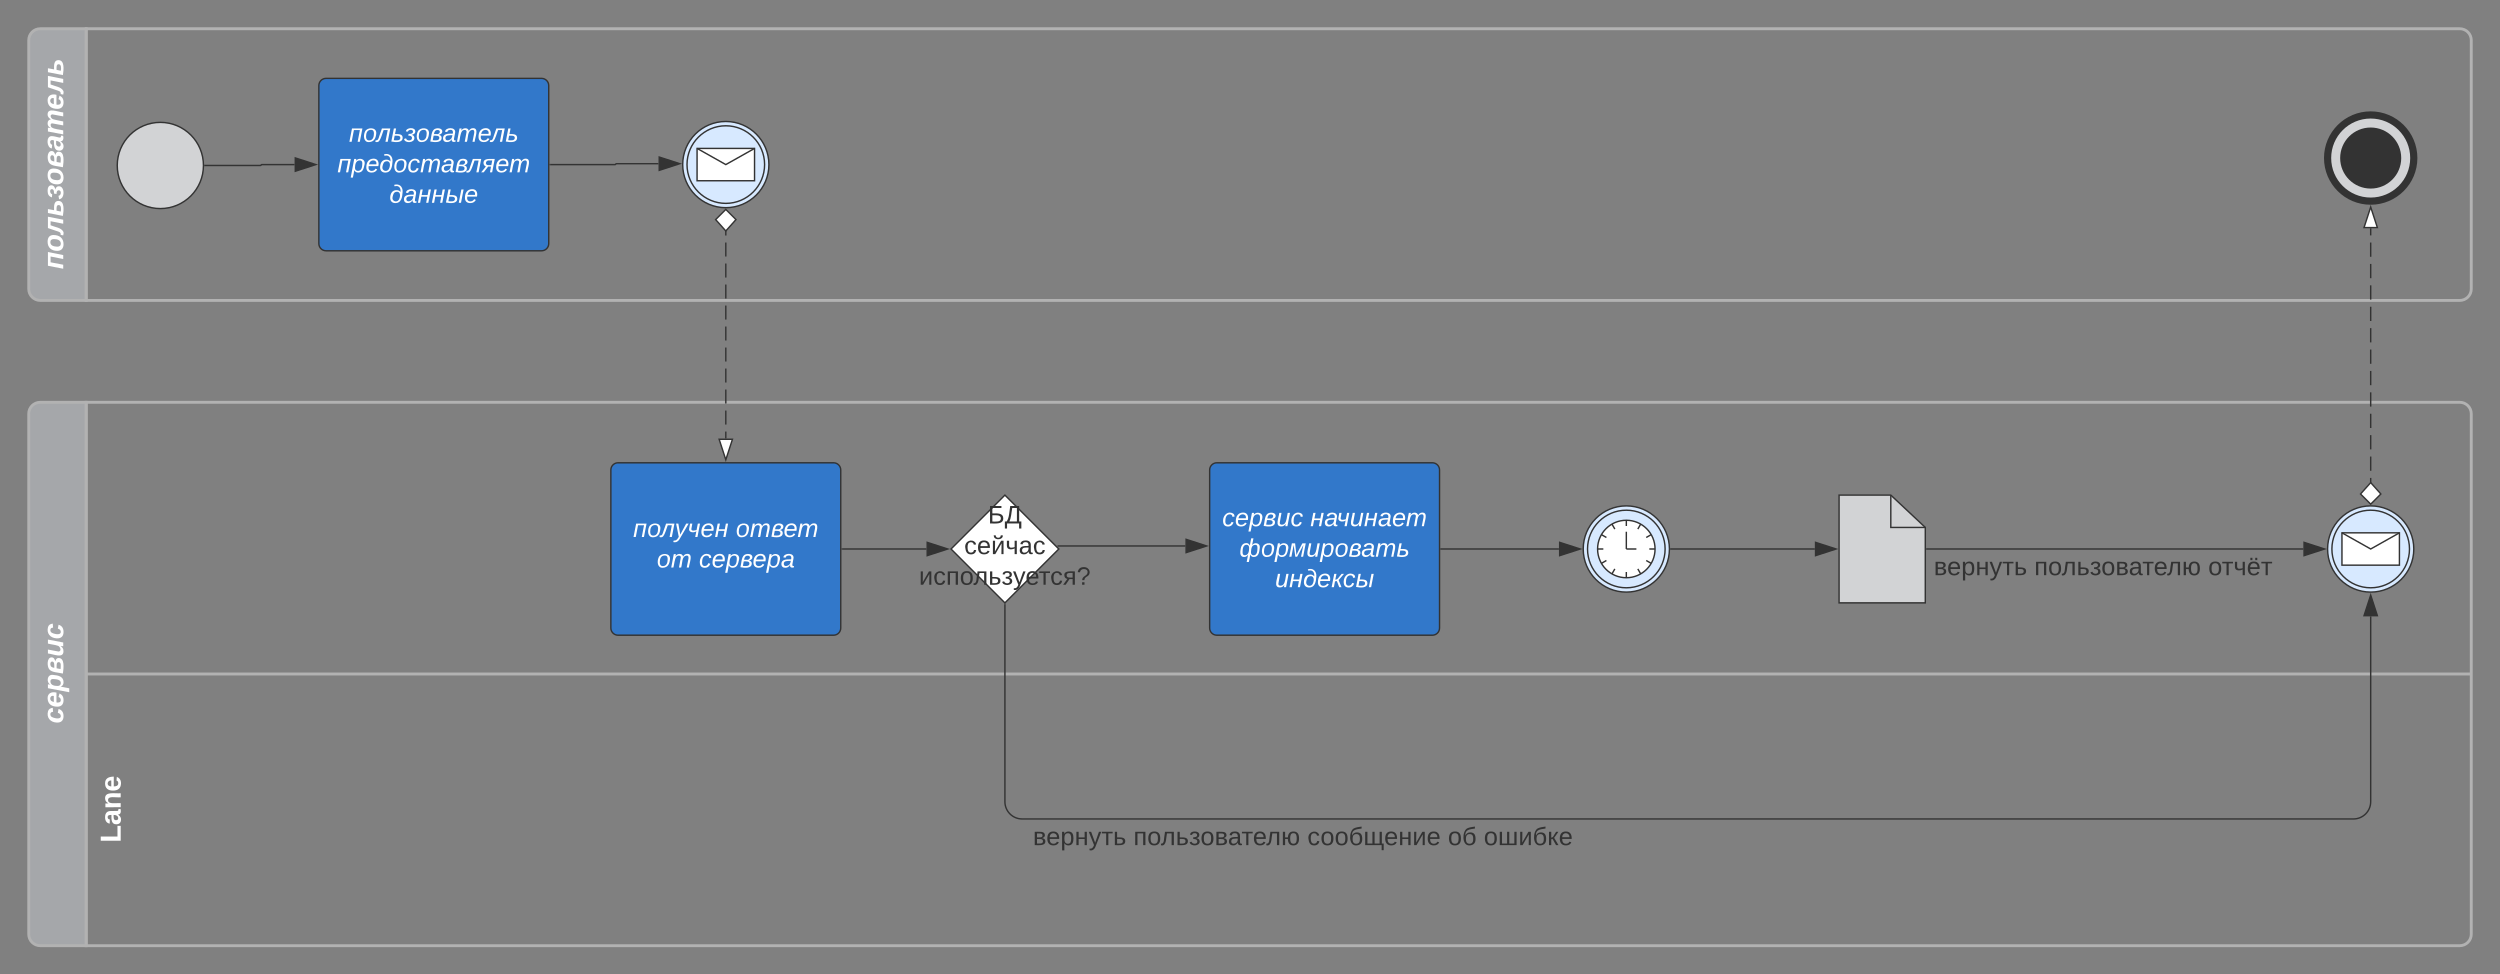 <svg xmlns="http://www.w3.org/2000/svg" xmlns:xlink="http://www.w3.org/1999/xlink" xmlns:lucid="lucid" width="1740" height="678.21"><rect width="100%" height="100%" fill="#808080" stroke="none"/><g transform="translate(0 0)" lucid:page-tab-id="0_0"><path d="M60 209.1H28c-4.42 0-8-3.58-8-8V28c0-4.42 3.58-8 8-8h32z" stroke="#b2b2b2" stroke-width="2" fill="#a5a7aa"/><path d="M60 20h1652c4.42 0 8 3.58 8 8v173.1c0 4.42-3.58 8-8 8H60z" stroke="#b2b2b2" stroke-width="2" fill="none"/><use xlink:href="#a" transform="matrix(-1.8369701987210297e-16,-1,1,-1.8369701987210297e-16,20,209.103) translate(21.722 24)"/><path d="M60 658.2H28c-4.42 0-8-3.57-8-8V288c0-4.42 3.58-8 8-8h32z" stroke="#b2b2b2" stroke-width="2" fill="#a5a7aa"/><path d="M60 280h1652c4.42 0 8 3.58 8 8v181.1H60zM1720 469.1v181.1c0 4.43-3.58 8-8 8H60V469.1z" stroke="#b2b2b2" stroke-width="2" fill="none"/><use xlink:href="#b" transform="matrix(-1.8369701987210297e-16,-1,1,-1.8369701987210297e-16,20,658.207) translate(154.639 24)"/><use xlink:href="#c" transform="matrix(-1.8369701987210297e-16,-1,1,-1.8369701987210297e-16,60,658.207) translate(71.722 24)"/><path d="M141.6 115.17c0 16.57-13.43 30-30 30s-30-13.43-30-30 13.43-30 30-30 30 13.43 30 30z" stroke="#333" fill="#d2d3d5"/><path d="M505.16 159.05v4.87m0 4.88v9.74m0 4.87v9.76m0 4.87v9.74m0 4.88v9.74m0 4.86V237m0 4.88v9.74m0 4.88v9.74m0 4.87v9.76m0 4.87v9.75m0 4.87v4.87" stroke="#333" fill="none"/><path d="M505.16 145.76l7.07 7.07-7.07 7.93-7.07-7.93zM505.16 320l-4.64-14.28h9.27z" stroke="#333" fill="#fff"/><path d="M142.6 115.17h38.85c.17 0 .3-.14.3-.3 0-.18.15-.32.32-.32h22.96" stroke="#333" fill="none"/><path d="M142.6 115.67h-.54l.04-.5-.02-.5h.53" fill="#333"/><path d="M219.8 114.55l-14.27 4.64v-9.28z" stroke="#333" fill="#333"/><path d="M1680 110c0 16.57-13.43 30-30 30s-30-13.43-30-30 13.43-30 30-30 30 13.43 30 30z" stroke="#333" stroke-width="5" fill="#d2d3d5"/><path d="M1671.25 110c0 11.74-9.5 21.25-21.25 21.25-11.74 0-21.25-9.5-21.25-21.25 0-11.74 9.5-21.25 21.25-21.25 11.74 0 21.25 9.5 21.25 21.25z" fill="#333"/><path d="M699.42 420.8V558c0 6.63 5.37 12 12 12H1638c6.63 0 12-5.37 12-12V429" stroke="#333" fill="none"/><path d="M699.92 420.82h-1v-1l.5.5.5-.5" fill="#333"/><path d="M1650 414.22l4.64 14.27h-9.28z" stroke="#333" fill="#333"/><use xlink:href="#d" transform="matrix(1,0,0,1,718.949,574) translate(0.005 14.222)"/><use xlink:href="#e" transform="matrix(1,0,0,1,718.949,574) translate(69.931 14.222)"/><use xlink:href="#f" transform="matrix(1,0,0,1,718.949,574) translate(190.968 14.222)"/><use xlink:href="#g" transform="matrix(1,0,0,1,718.949,574) translate(288.795 14.222)"/><use xlink:href="#h" transform="matrix(1,0,0,1,718.949,574) translate(313.783 14.222)"/><path d="M1316 344.6l24 22.5v52.5h-60v-75z" stroke="#333" fill="#d2d3d5"/><path d="M1316 344.6v22.5h24" stroke="#333" fill="none"/><path d="M535.16 114.55c0 16.57-13.43 30-30 30s-30-13.43-30-30 13.43-30 30-30 30 13.43 30 30z" stroke="#333" fill="#d7e9ff"/><path d="M532.16 114.55c0 14.9-12.1 27-27 27s-27-12.1-27-27 12.1-27 27-27 27 12.1 27 27z" stroke="#333" fill="#d7e9ff"/><path d="M485.16 103.3h40v22.5h-40z" stroke="#333" fill="#fff"/><path d="M485.16 103.3l20 11.25 20-11.25" stroke="#333" fill="none"/><path d="M221.92 59.55c0-2.76 2.24-5 5-5h150c2.76 0 5 2.24 5 5v110c0 2.76-2.24 5-5 5h-150c-2.76 0-5-2.24-5-5z" stroke="#333" fill="#3278ca"/><use xlink:href="#i" transform="matrix(1,0,0,1,221.917,54.552) translate(20.966 44.152)"/><use xlink:href="#j" transform="matrix(1,0,0,1,221.917,54.552) translate(12.883 65.379)"/><use xlink:href="#k" transform="matrix(1,0,0,1,221.917,54.552) translate(49.097 86.607)"/><path d="M382.92 114.55h45.33c.17 0 .3-.14.3-.3 0-.18.15-.32.32-.32h29.45" stroke="#333" fill="none"/><path d="M382.93 115.05h-.5v-1h.5" fill="#333"/><path d="M473.1 113.93l-14.28 4.64v-9.27z" stroke="#333" fill="#333"/><path d="M425.16 327.1c0-2.76 2.24-5 5-5h150c2.76 0 5 2.24 5 5v110c0 2.76-2.24 5-5 5h-150c-2.76 0-5-2.24-5-5z" stroke="#333" fill="#3278ca"/><use xlink:href="#l" transform="matrix(1,0,0,1,425.158,322.103) translate(15.487 51.652)"/><use xlink:href="#m" transform="matrix(1,0,0,1,425.158,322.103) translate(86.884 51.652)"/><use xlink:href="#n" transform="matrix(1,0,0,1,425.158,322.103) translate(31.899 72.879)"/><use xlink:href="#o" transform="matrix(1,0,0,1,425.158,322.103) translate(61.333 72.879)"/><path d="M1161.92 382.1c0 16.57-13.43 30-30 30s-30-13.43-30-30 13.43-30 30-30 30 13.43 30 30z" stroke="#333" fill="#d7e9ff"/><path d="M1158.92 382.1c0 14.92-12.1 27-27 27-14.92 0-27-12.08-27-27 0-14.9 12.08-27 27-27 14.9 0 27 12.1 27 27z" stroke="#333" fill="#d7e9ff"/><path d="M1151.92 382.1c0 11.05-8.96 20-20 20-11.05 0-20-8.95-20-20 0-11.04 8.95-20 20-20 11.04 0 20 8.96 20 20zm0 0h-4m1.32 10l-3.47-2m-3.85 9.32l-2-3.46m-8 6.14v-4m-10 1.32l2-3.46m-9.32-3.86l3.46-2m-6.14-8h4m-1.32-10l3.46 2m3.86-9.32l2 3.47m8-6.15v4m10-1.32l-2 3.47m9.32 3.85l-3.47 2m-13.85 8v-12m0 12h7" stroke="#333" fill="#fff"/><path d="M841.92 327.1c0-2.76 2.24-5 5-5h150c2.76 0 5 2.24 5 5v110c0 2.76-2.24 5-5 5h-150c-2.76 0-5-2.24-5-5z" stroke="#333" fill="#3278ca"/><use xlink:href="#p" transform="matrix(1,0,0,1,841.917,322.103) translate(8.755 44.152)"/><use xlink:href="#q" transform="matrix(1,0,0,1,841.917,322.103) translate(70.03 44.152)"/><use xlink:href="#r" transform="matrix(1,0,0,1,841.917,322.103) translate(20.72 65.379)"/><use xlink:href="#s" transform="matrix(1,0,0,1,841.917,322.103) translate(45.486 86.607)"/><path d="M586.16 382.1h58.67" stroke="#333" fill="none"/><path d="M586.17 382.6h-.5v-1h.5" fill="#333"/><path d="M659.6 382.1l-14.27 4.64v-9.27z" stroke="#333" fill="#333"/><path d="M661.92 382.1l37.5-37.5 37.5 37.5-37.5 37.5z" stroke="#333" fill="#fff"/><path d="M736.02 380h89" stroke="#333" fill="none"/><path fill="#333"/><path d="M839.8 380l-14.27 4.64v-9.28z" stroke="#333" fill="#333"/><path d="M1002.92 382.1h82.1" stroke="#333" fill="none"/><path d="M1002.93 382.6h-.5v-1h.5" fill="#333"/><path d="M1099.8 382.1l-14.27 4.64v-9.27z" stroke="#333" fill="#333"/><path d="M1162.92 382.1h100.2" stroke="#333" fill="none"/><path d="M1162.93 382.6h-.55l.04-.48-.02-.52h.53" fill="#333"/><path d="M1277.88 382.1l-14.26 4.64v-9.27z" stroke="#333" fill="#333"/><path d="M1341 382.1h262.12" stroke="#333" fill="none"/><path d="M1341 382.6h-.5v-1h.5" fill="#333"/><path d="M1617.88 382.1l-14.26 4.64v-9.27z" stroke="#333" fill="#333"/><g><use xlink:href="#d" transform="matrix(1,0,0,1,1345.929,386.103) translate(0.005 14.222)"/><use xlink:href="#e" transform="matrix(1,0,0,1,1345.929,386.103) translate(69.931 14.222)"/><use xlink:href="#t" transform="matrix(1,0,0,1,1345.929,386.103) translate(190.968 14.222)"/></g><path d="M579.42 353.1c0-4.4 3.58-8 8-8h224c4.4 0 8 3.6 8 8v58c0 4.42-3.6 8-8 8h-224c-4.42 0-8-3.58-8-8z" stroke="#000" stroke-opacity="0" fill="#fff" fill-opacity="0"/><g><use xlink:href="#u" transform="matrix(1,0,0,1,584.417,350.103) translate(103.173 14.222)"/><use xlink:href="#v" transform="matrix(1,0,0,1,584.417,350.103) translate(86.654 35.556)"/><use xlink:href="#w" transform="matrix(1,0,0,1,584.417,350.103) translate(55.173 56.889)"/></g><path d="M1680 382.1c0 16.57-13.43 30-30 30s-30-13.43-30-30 13.43-30 30-30 30 13.43 30 30z" stroke="#333" fill="#d7e9ff"/><path d="M1677 382.1c0 14.92-12.1 27-27 27s-27-12.08-27-27c0-14.9 12.1-27 27-27s27 12.1 27 27z" stroke="#333" fill="#d7e9ff"/><path d="M1630 370.85h40v22.5h-40z" stroke="#333" fill="#fff"/><path d="M1630 370.85l20 11.25 20-11.25M1650 337.6v-4.96m0-4.97v-9.92m0-4.97v-9.93m0-4.96v-9.94m0-4.97v-9.93m0-4.97v-9.93m0-4.96v-9.92m0-4.96v-9.93m0-4.98v-9.93m0-4.97v-9.93m0-4.96v-9.93m0-4.96v-9.93m0-4.95v-4.96" stroke="#333" fill="none"/><path d="M1650 350.9l-7.07-7.08 7.07-7.92 7.07 7.92zM1650 144.12l4.64 14.27h-9.28z" stroke="#333" fill="#fff"/><defs><path fill="#fff" d="M214-190L176 0h-49l31-157H86L56 0H6l37-190h171" id="x"/><path fill="#fff" d="M124-194c51 0 84 22 84 74C207-44 167 4 94 4 43 4 11-23 11-74c0-74 41-120 113-120zM99-30c46 0 58-42 58-86 0-27-11-44-37-44-44 0-55 40-57 84-1 27 10 45 36 46" id="y"/><path fill="#fff" d="M131 0l31-157h-50C88-102 83-25 32 1 19 8 0 3-14 0l6-32c37 6 40-27 50-55l35-103h141L181 0h-50" id="z"/><path fill="#fff" d="M193-60C193 19 77 7 7-4l36-186h49l-14 76c57-1 115-1 115 54zm-51 2c-1-29-39-25-70-25L61-30c31 6 82 7 81-28" id="A"/><path fill="#fff" d="M164-55c1 62-94 72-137 44C14-20 5-34 2-51l44-8c0 35 69 42 68 2-1-21-21-26-46-26l5-31c27 0 55-2 55-28 0-32-60-23-62 5l-40-3c9-36 36-54 80-54 36 0 70 11 70 46 0 33-26 44-53 51 23 5 41 16 41 42" id="B"/><path fill="#fff" d="M60-174c35-28 146-31 148 28 1 32-26 40-49 48 22 5 41 15 41 41C200 20 77 6 7-4c14-60 12-138 53-170zm89 116c-1-29-45-24-77-24l-9 49c33 2 87 12 86-25zm7-80c0-32-63-26-69-2-4 6-8 17-9 29 34 0 78 4 78-27" id="C"/><path fill="#fff" d="M166-52c-4 17 5 29 24 23l-3 27c-30 11-74 1-67-34C105-15 91 4 56 4 23 4 3-15 2-49c0-64 63-67 128-67 10-22 3-53-29-45-13 3-22 10-25 24l-46-5c5-64 156-77 153 0-1 33-11 60-17 90zM97-88c-44-9-64 57-19 57 31 0 42-28 47-57H97" id="D"/><path fill="#fff" d="M255-194c90 0 29 129 24 194h-49l25-136c-7-39-53-14-60 9-12 38-18 85-28 127h-49l25-136c2-29-39-23-50-7C69-108 68-47 56 0H6l36-190h48c-1 10-6 24-4 32 12-20 27-36 57-36s46 15 50 41c14-21 29-41 62-41" id="E"/><path fill="#fff" d="M114-194c63-2 87 48 72 110H63c-3 28 1 55 31 54 21-1 32-13 37-29l44 13C160-14 137 4 91 4 41 4 11-22 11-73c0-71 33-119 103-121zm30 77c14-47-50-61-67-22-3 6-6 13-8 22h75" id="F"/><g id="a"><use transform="matrix(0.056,0,0,0.056,0,0)" xlink:href="#x"/><use transform="matrix(0.056,0,0,0.056,12.167,0)" xlink:href="#y"/><use transform="matrix(0.056,0,0,0.056,24.333,0)" xlink:href="#z"/><use transform="matrix(0.056,0,0,0.056,36.722,0)" xlink:href="#A"/><use transform="matrix(0.056,0,0,0.056,48.556,0)" xlink:href="#B"/><use transform="matrix(0.056,0,0,0.056,58.444,0)" xlink:href="#y"/><use transform="matrix(0.056,0,0,0.056,70.611,0)" xlink:href="#C"/><use transform="matrix(0.056,0,0,0.056,82.389,0)" xlink:href="#D"/><use transform="matrix(0.056,0,0,0.056,93.5,0)" xlink:href="#E"/><use transform="matrix(0.056,0,0,0.056,111,0)" xlink:href="#F"/><use transform="matrix(0.056,0,0,0.056,122.333,0)" xlink:href="#z"/><use transform="matrix(0.056,0,0,0.056,134.722,0)" xlink:href="#A"/></g><path fill="#fff" d="M67-101c-8 29-7 73 27 71 23-2 32-16 39-37l48 9C170-19 141 4 91 4 36 4 7-28 12-86c6-75 61-124 140-103 26 7 40 29 43 59l-50 4c-1-20-9-34-29-34-35 0-41 29-49 59" id="G"/><path fill="#fff" d="M156-122c2-23-7-37-28-37-47 0-58 44-58 89 0 24 12 40 36 40 43 0 47-49 50-92zM-8 75l50-265h48c0 10-3 24-3 30 22-50 127-45 121 29-6 73-21 135-92 135-29 0-46-14-55-35L41 75H-8" id="H"/><path fill="#fff" d="M69 3c-96 0-34-126-28-193h49L65-57c6 42 62 18 71-6 14-38 17-86 28-127h50L178 0h-47c0-11 4-26 3-33-14 20-30 37-65 36" id="I"/><g id="b"><use transform="matrix(0.056,0,0,0.056,0,0)" xlink:href="#G"/><use transform="matrix(0.056,0,0,0.056,11.111,0)" xlink:href="#F"/><use transform="matrix(0.056,0,0,0.056,22.222,0)" xlink:href="#H"/><use transform="matrix(0.056,0,0,0.056,34.389,0)" xlink:href="#C"/><use transform="matrix(0.056,0,0,0.056,46.444,0)" xlink:href="#I"/><use transform="matrix(0.056,0,0,0.056,58.611,0)" xlink:href="#G"/></g><path fill="#fff" d="M24 0v-248h52v208h133V0H24" id="J"/><path fill="#fff" d="M133-34C117-15 103 5 69 4 32 3 11-16 11-54c-1-60 55-63 116-61 1-26-3-47-28-47-18 1-26 9-28 27l-52-2c7-38 36-58 82-57s74 22 75 68l1 82c-1 14 12 18 25 15v27c-30 8-71 5-69-32zm-48 3c29 0 43-24 42-57-32 0-66-3-65 30 0 17 8 27 23 27" id="K"/><path fill="#fff" d="M135-194c87-1 58 113 63 194h-50c-7-57 23-157-34-157-59 0-34 97-39 157H25l-1-190h47c2 12-1 28 3 38 12-26 28-41 61-42" id="L"/><path fill="#fff" d="M185-48c-13 30-37 53-82 52C43 2 14-33 14-96s30-98 90-98c62 0 83 45 84 108H66c0 31 8 55 39 56 18 0 30-7 34-22zm-45-69c5-46-57-63-70-21-2 6-4 13-4 21h74" id="M"/><g id="c"><use transform="matrix(0.056,0,0,0.056,0,0)" xlink:href="#J"/><use transform="matrix(0.056,0,0,0.056,12.167,0)" xlink:href="#K"/><use transform="matrix(0.056,0,0,0.056,23.278,0)" xlink:href="#L"/><use transform="matrix(0.056,0,0,0.056,35.444,0)" xlink:href="#M"/></g><path fill="#333" d="M176-55C176 11 93 0 25 0v-190c61 3 142-15 144 47 1 29-21 35-39 44 27 3 46 16 46 44zm-34 0c0-41-47-30-85-32v64c38-1 85 8 85-32zm-6-83c0-36-44-26-79-28v56c34-2 79 8 79-28" id="N"/><path fill="#333" d="M100-194c63 0 86 42 84 106H49c0 40 14 67 53 68 26 1 43-12 49-29l28 8c-11 28-37 45-77 45C44 4 14-33 15-96c1-61 26-98 85-98zm52 81c6-60-76-77-97-28-3 7-6 17-6 28h103" id="O"/><path fill="#333" d="M115-194c55 1 70 41 70 98S169 2 115 4C84 4 66-9 55-30l1 105H24l-1-265h31l2 30c10-21 28-34 59-34zm-8 174c40 0 45-34 45-75s-6-73-45-74c-42 0-51 32-51 76 0 43 10 73 51 73" id="P"/><path fill="#333" d="M57-190v80h85v-80h32V0h-32v-87H57V0H25v-190h32" id="Q"/><path fill="#333" d="M179-190L93 31C79 59 56 82 12 73V49c39 6 53-20 64-50L1-190h34L92-34l54-156h33" id="R"/><path fill="#333" d="M6-190h153v23H98V0H67v-167H6v-23" id="S"/><path fill="#333" d="M173-56C173 11 92 0 25 0v-190h32v80c58-2 117-2 116 54zm-34 0c0-39-44-31-82-32v66c39 0 82 6 82-34" id="T"/><g id="d"><use transform="matrix(0.049,0,0,0.049,0,0)" xlink:href="#N"/><use transform="matrix(0.049,0,0,0.049,9.235,0)" xlink:href="#O"/><use transform="matrix(0.049,0,0,0.049,19.111,0)" xlink:href="#P"/><use transform="matrix(0.049,0,0,0.049,28.988,0)" xlink:href="#Q"/><use transform="matrix(0.049,0,0,0.049,38.765,0)" xlink:href="#R"/><use transform="matrix(0.049,0,0,0.049,47.654,0)" xlink:href="#S"/><use transform="matrix(0.049,0,0,0.049,55.753,0)" xlink:href="#T"/></g><path fill="#333" d="M170-190V0h-32v-167H57V0H25v-190h145" id="U"/><path fill="#333" d="M100-194c62-1 85 37 85 99 1 63-27 99-86 99S16-35 15-95c0-66 28-99 85-99zM99-20c44 1 53-31 53-75 0-43-8-75-51-75s-53 32-53 75 10 74 51 75" id="V"/><path fill="#333" d="M153 0v-167H87C74-108 81-27 38 0 29 5 12 6 2 1v-22c51 4 39-64 49-112 5-25 4-25 8-57h126V0h-32" id="W"/><path fill="#333" d="M152-53C154 19 21 22 9-41l28-8c5 36 84 42 81-4-1-29-28-34-58-35v-24c28 0 55-4 55-30 0-19-14-29-34-28-20 0-35 7-38 25l-28-3c4-33 30-46 66-46 37 0 66 15 66 50 0 27-20 41-44 44 27 5 48 17 49 47" id="X"/><path fill="#333" d="M141-36C126-15 110 5 73 4 37 3 15-17 15-53c-1-64 63-63 125-63 3-35-9-54-41-54-24 1-41 7-42 31l-33-3c5-37 33-52 76-52 45 0 72 20 72 64v82c-1 20 7 32 28 27v20c-31 9-61-2-59-35zM48-53c0 20 12 33 32 33 41-3 63-29 60-74-43 2-92-5-92 41" id="Y"/><path fill="#333" d="M175-194c59 1 80 36 80 99 0 62-25 99-81 99-54 0-76-36-78-91H57V0H25v-190h32v80h39c4-56 30-84 79-84zm-1 174c42 1 48-34 48-75 0-42-6-75-46-75-41-1-47 34-47 75s6 74 45 75" id="Z"/><g id="e"><use transform="matrix(0.049,0,0,0.049,0,0)" xlink:href="#U"/><use transform="matrix(0.049,0,0,0.049,9.58,0)" xlink:href="#V"/><use transform="matrix(0.049,0,0,0.049,19.062,0)" xlink:href="#W"/><use transform="matrix(0.049,0,0,0.049,29.432,0)" xlink:href="#T"/><use transform="matrix(0.049,0,0,0.049,38.667,0)" xlink:href="#X"/><use transform="matrix(0.049,0,0,0.049,46.617,0)" xlink:href="#V"/><use transform="matrix(0.049,0,0,0.049,56.494,0)" xlink:href="#N"/><use transform="matrix(0.049,0,0,0.049,65.728,0)" xlink:href="#Y"/><use transform="matrix(0.049,0,0,0.049,75.21,0)" xlink:href="#S"/><use transform="matrix(0.049,0,0,0.049,83.111,0)" xlink:href="#O"/><use transform="matrix(0.049,0,0,0.049,92.395,0)" xlink:href="#W"/><use transform="matrix(0.049,0,0,0.049,102.765,0)" xlink:href="#Z"/></g><path fill="#333" d="M96-169c-40 0-48 33-48 73s9 75 48 75c24 0 41-14 43-38l32 2c-6 37-31 61-74 61-59 0-76-41-82-99-10-93 101-131 147-64 4 7 5 14 7 22l-32 3c-4-21-16-35-41-35" id="aa"/><path fill="#333" d="M105-20c41 1 53-27 53-68 0-40-9-69-50-69s-54 27-54 69c0 40 12 68 51 68zM47-134c10-28 31-47 68-47 56 0 76 33 76 92 1 60-28 90-86 93C-9 9 1-201 72-238c29-15 73-21 110-26v28c-67 12-144 10-135 102" id="ab"/><path fill="#333" d="M25 0v-190h32v167h71v-167h31v167h71v-167h32v167h26v95h-29V0H25" id="ac"/><path fill="#333" d="M56-190L54-37l88-153h34V0h-30l2-153L59 0H25v-190h31" id="ad"/><g id="f"><use transform="matrix(0.049,0,0,0.049,0,0)" xlink:href="#aa"/><use transform="matrix(0.049,0,0,0.049,9.086,0)" xlink:href="#V"/><use transform="matrix(0.049,0,0,0.049,18.963,0)" xlink:href="#V"/><use transform="matrix(0.049,0,0,0.049,28.84,0)" xlink:href="#ab"/><use transform="matrix(0.049,0,0,0.049,39.012,0)" xlink:href="#ac"/><use transform="matrix(0.049,0,0,0.049,53.432,0)" xlink:href="#O"/><use transform="matrix(0.049,0,0,0.049,63.309,0)" xlink:href="#Q"/><use transform="matrix(0.049,0,0,0.049,73.086,0)" xlink:href="#ad"/><use transform="matrix(0.049,0,0,0.049,83.012,0)" xlink:href="#O"/></g><g id="g"><use transform="matrix(0.049,0,0,0.049,0,0)" xlink:href="#V"/><use transform="matrix(0.049,0,0,0.049,9.877,0)" xlink:href="#ab"/></g><path fill="#333" d="M25 0v-190h32v167h72v-167h31v167h72v-167h32V0H25" id="ae"/><path fill="#333" d="M75-87c-4 1-14 3-19 3V0H24v-190h32v83c26-2 31-21 43-41l26-42h33l-61 86L159 0h-35" id="af"/><g id="h"><use transform="matrix(0.049,0,0,0.049,0,0)" xlink:href="#V"/><use transform="matrix(0.049,0,0,0.049,9.877,0)" xlink:href="#ae"/><use transform="matrix(0.049,0,0,0.049,24.099,0)" xlink:href="#ad"/><use transform="matrix(0.049,0,0,0.049,34.025,0)" xlink:href="#ab"/><use transform="matrix(0.049,0,0,0.049,44.198,0)" xlink:href="#af"/><use transform="matrix(0.049,0,0,0.049,52.148,0)" xlink:href="#O"/></g><path fill="#fff" d="M191-190L154 0h-31l32-167H70L38 0H6l37-190h148" id="ag"/><path fill="#fff" d="M30-147c31-64 166-65 159 27C183-49 158 1 86 4 9 8 1-88 30-147zM88-20c53 0 68-48 68-100 0-31-11-51-44-50-52 1-68 46-68 97 0 32 13 53 44 53" id="ah"/><path fill="#fff" d="M-12-22c37 7 42-31 52-61l37-107h119L159 0h-32l32-167h-58C80-114 67-49 35-9 25 4 1 8-17 0" id="ai"/><path fill="#fff" d="M59-110c54-1 108-1 109 51C169 15 70 9 7-4l36-186h32zm76 54c0-36-44-31-81-31L42-23c39 4 93 9 93-33" id="aj"/><path fill="#fff" d="M145-55C149 17 8 26-2-41l29-8c4 39 86 41 84-6-1-27-25-33-53-33l5-24c31 0 62-3 62-34 0-36-68-28-72 1l-29-3c6-58 134-65 134 0 0 32-26 44-53 50 25 2 39 19 40 43" id="ak"/><path fill="#fff" d="M59-175c30-27 118-26 118 27 0 33-26 40-48 50 22 4 39 15 39 41C168 16 69 8 7-4c15-59 13-137 52-171zm76 119c0-34-43-32-81-31L42-23c39 4 93 9 93-33zm-41-54c49 12 71-58 17-58-36 0-47 25-52 58h35" id="al"/><path fill="#fff" d="M165-48c-4 18 1 34 23 27l-3 20c-29 8-62 0-52-35h-2C116-14 99 4 63 4 30 4 8-16 8-49c0-68 71-67 138-67 10-26 0-56-31-54-26 1-42 9-47 31l-32-5c8-67 160-71 144 15-5 28-9 54-15 81zM42-50c3 52 80 24 89-6 7-12 7-24 11-38-47 1-103-4-100 44" id="am"/><path fill="#fff" d="M248-111c6-24 9-61-24-58-72 9-57 108-77 169h-31l26-142c3-37-50-30-64-10C52-115 50-51 37 0H6l36-190h30c-1 10-6 24-4 32 13-43 101-52 105 5 13-22 29-41 61-41 90 0 28 129 23 194h-31" id="an"/><path fill="#fff" d="M111-194c62-3 86 47 72 106H45c-7 38 6 69 45 68 27-1 43-14 53-32l24 11C152-15 129 4 87 4 38 3 12-23 12-71c0-70 32-119 99-123zm44 81c14-66-71-72-95-28-4 8-8 17-11 28h106" id="ao"/><g id="i"><use transform="matrix(0.049,0,0,0.049,0,0)" xlink:href="#ag"/><use transform="matrix(0.049,0,0,0.049,9.729,0)" xlink:href="#ah"/><use transform="matrix(0.049,0,0,0.049,19.164,0)" xlink:href="#ai"/><use transform="matrix(0.049,0,0,0.049,29.139,0)" xlink:href="#aj"/><use transform="matrix(0.049,0,0,0.049,38.426,0)" xlink:href="#ak"/><use transform="matrix(0.049,0,0,0.049,46.435,0)" xlink:href="#ah"/><use transform="matrix(0.049,0,0,0.049,56.263,0)" xlink:href="#al"/><use transform="matrix(0.049,0,0,0.049,65.058,0)" xlink:href="#am"/><use transform="matrix(0.049,0,0,0.049,74.886,0)" xlink:href="#an"/><use transform="matrix(0.049,0,0,0.049,89.578,0)" xlink:href="#ao"/><use transform="matrix(0.049,0,0,0.049,98.816,0)" xlink:href="#ai"/><use transform="matrix(0.049,0,0,0.049,108.791,0)" xlink:href="#aj"/></g><path fill="#fff" d="M67-162c32-53 139-36 121 50C175-51 163 2 97 4 68 4 52-11 42-31 38 6 28 39 22 75H-9l50-265h29c-1 10 0 20-3 28zm89 36c0-26-10-43-35-43-54 0-67 50-69 103-1 29 14 45 42 46 53 0 62-58 62-106" id="ap"/><path fill="#fff" d="M188-155C184-77 168 4 86 4 35 4 7-29 12-84c5-54 32-96 89-96 26 0 46 10 57 26 8-58-28-99-83-80l-8-21c71-22 125 22 121 100zM45-81c-13 59 60 82 88 39 21-32 36-117-27-115-45 2-52 36-61 76" id="aq"/><path fill="#fff" d="M44-68c0 29 11 47 38 47 30 0 42-19 51-41l28 9C148-21 126 4 82 4 31 4 10-29 12-85c3-77 74-140 146-93 12 8 15 23 18 40l-31 5c-1-22-13-36-36-36-52 0-65 49-65 101" id="ar"/><path fill="#fff" d="M25-132c0-73 90-56 160-58L148 0h-31l15-81H91L28 0H-8l67-83c-18-7-34-23-34-49zm85-36c-53-12-72 64-20 66h46l13-66h-39" id="as"/><g id="j"><use transform="matrix(0.049,0,0,0.049,0,0)" xlink:href="#ag"/><use transform="matrix(0.049,0,0,0.049,9.729,0)" xlink:href="#ap"/><use transform="matrix(0.049,0,0,0.049,19.557,0)" xlink:href="#ao"/><use transform="matrix(0.049,0,0,0.049,29.188,0)" xlink:href="#aq"/><use transform="matrix(0.049,0,0,0.049,38.917,0)" xlink:href="#ah"/><use transform="matrix(0.049,0,0,0.049,48.745,0)" xlink:href="#ar"/><use transform="matrix(0.049,0,0,0.049,57.589,0)" xlink:href="#an"/><use transform="matrix(0.049,0,0,0.049,72.085,0)" xlink:href="#am"/><use transform="matrix(0.049,0,0,0.049,81.913,0)" xlink:href="#al"/><use transform="matrix(0.049,0,0,0.049,90.512,0)" xlink:href="#ai"/><use transform="matrix(0.049,0,0,0.049,100.487,0)" xlink:href="#as"/><use transform="matrix(0.049,0,0,0.049,109.921,0)" xlink:href="#ao"/><use transform="matrix(0.049,0,0,0.049,119.552,0)" xlink:href="#an"/></g><path fill="#fff" d="M75-190l-16 80h85l15-80h32L154 0h-31l16-87H54L38 0H6l37-190h32" id="at"/><path fill="#fff" d="M189 0l37-190h32L221 0h-32zM59-110c54-1 108-1 109 51C169 15 70 9 7-4l36-186h32zm76 54c0-36-44-31-81-31L42-23c39 4 93 9 93-33" id="au"/><g id="k"><use transform="matrix(0.049,0,0,0.049,0,0)" xlink:href="#aq"/><use transform="matrix(0.049,0,0,0.049,9.729,0)" xlink:href="#am"/><use transform="matrix(0.049,0,0,0.049,19.557,0)" xlink:href="#at"/><use transform="matrix(0.049,0,0,0.049,29.286,0)" xlink:href="#at"/><use transform="matrix(0.049,0,0,0.049,39.015,0)" xlink:href="#au"/><use transform="matrix(0.049,0,0,0.049,51.988,0)" xlink:href="#ao"/></g><path fill="#fff" d="M198-190L69 30C53 58 25 83-20 72c4-11-1-27 19-22 33-1 43-29 59-52L20-190h32L79-34l84-156h35" id="av"/><path fill="#fff" d="M127-81C87-53 5-64 27-131l11-59h32l-14 77c0 34 50 20 74 14l18-91h31L143 0h-32" id="aw"/><g id="l"><use transform="matrix(0.049,0,0,0.049,0,0)" xlink:href="#ag"/><use transform="matrix(0.049,0,0,0.049,9.729,0)" xlink:href="#ah"/><use transform="matrix(0.049,0,0,0.049,19.164,0)" xlink:href="#ai"/><use transform="matrix(0.049,0,0,0.049,28.942,0)" xlink:href="#av"/><use transform="matrix(0.049,0,0,0.049,37.787,0)" xlink:href="#aw"/><use transform="matrix(0.049,0,0,0.049,46.927,0)" xlink:href="#ao"/><use transform="matrix(0.049,0,0,0.049,56.754,0)" xlink:href="#at"/></g><g id="m"><use transform="matrix(0.049,0,0,0.049,0,0)" xlink:href="#ah"/><use transform="matrix(0.049,0,0,0.049,9.828,0)" xlink:href="#an"/><use transform="matrix(0.049,0,0,0.049,24.52,0)" xlink:href="#al"/><use transform="matrix(0.049,0,0,0.049,33.315,0)" xlink:href="#ao"/><use transform="matrix(0.049,0,0,0.049,42.946,0)" xlink:href="#an"/></g><g id="n"><use transform="matrix(0.049,0,0,0.049,0,0)" xlink:href="#ah"/><use transform="matrix(0.049,0,0,0.049,9.828,0)" xlink:href="#an"/></g><g id="o"><use transform="matrix(0.049,0,0,0.049,0,0)" xlink:href="#ar"/><use transform="matrix(0.049,0,0,0.049,8.845,0)" xlink:href="#ao"/><use transform="matrix(0.049,0,0,0.049,18.672,0)" xlink:href="#ap"/><use transform="matrix(0.049,0,0,0.049,28.5,0)" xlink:href="#al"/><use transform="matrix(0.049,0,0,0.049,37.296,0)" xlink:href="#ao"/><use transform="matrix(0.049,0,0,0.049,47.123,0)" xlink:href="#ap"/><use transform="matrix(0.049,0,0,0.049,56.951,0)" xlink:href="#am"/></g><path fill="#fff" d="M67 3c-93-2-31-127-26-193h32L48-50c-3 39 53 32 70 12 30-34 30-101 43-152h32L157 0h-30c1-10 6-24 4-33-14 20-29 37-64 36" id="ax"/><g id="p"><use transform="matrix(0.049,0,0,0.049,0,0)" xlink:href="#ar"/><use transform="matrix(0.049,0,0,0.049,8.845,0)" xlink:href="#ao"/><use transform="matrix(0.049,0,0,0.049,18.672,0)" xlink:href="#ap"/><use transform="matrix(0.049,0,0,0.049,28.5,0)" xlink:href="#al"/><use transform="matrix(0.049,0,0,0.049,37.689,0)" xlink:href="#ax"/><use transform="matrix(0.049,0,0,0.049,47.516,0)" xlink:href="#ar"/></g><g id="q"><use transform="matrix(0.049,0,0,0.049,0,0)" xlink:href="#at"/><use transform="matrix(0.049,0,0,0.049,9.729,0)" xlink:href="#am"/><use transform="matrix(0.049,0,0,0.049,18.378,0)" xlink:href="#aw"/><use transform="matrix(0.049,0,0,0.049,27.517,0)" xlink:href="#ax"/><use transform="matrix(0.049,0,0,0.049,37.345,0)" xlink:href="#at"/><use transform="matrix(0.049,0,0,0.049,47.074,0)" xlink:href="#am"/><use transform="matrix(0.049,0,0,0.049,56.901,0)" xlink:href="#ao"/><use transform="matrix(0.049,0,0,0.049,66.532,0)" xlink:href="#an"/></g><path fill="#fff" d="M123-28C108-12 96 5 65 4 23 3 8-32 13-77c6-62 21-115 84-117 28-1 42 16 51 35l19-102h32l-19 99c22-47 115-41 109 31-6 70-17 132-84 135-28 1-42-16-51-35-4 37-14 70-20 106h-31zM45-64c0 25 7 43 31 43 51 0 62-53 62-103 0-27-11-46-38-46-49 0-55 60-55 106zm211-62c0-26-6-43-30-43-52 0-59 52-62 103-2 27 13 46 37 46 49 0 55-59 55-106" id="ay"/><path fill="#fff" d="M240-190L203 0h-30l34-168L118 0H92L68-167 37 0H6l37-190h46l19 166c25-58 56-111 84-166h48" id="az"/><g id="r"><use transform="matrix(0.049,0,0,0.049,0,0)" xlink:href="#ay"/><use transform="matrix(0.049,0,0,0.049,14.938,0)" xlink:href="#ah"/><use transform="matrix(0.049,0,0,0.049,24.765,0)" xlink:href="#ap"/><use transform="matrix(0.049,0,0,0.049,34.396,0)" xlink:href="#az"/><use transform="matrix(0.049,0,0,0.049,46.484,0)" xlink:href="#ax"/><use transform="matrix(0.049,0,0,0.049,56.312,0)" xlink:href="#ap"/><use transform="matrix(0.049,0,0,0.049,66.139,0)" xlink:href="#ah"/><use transform="matrix(0.049,0,0,0.049,75.967,0)" xlink:href="#al"/><use transform="matrix(0.049,0,0,0.049,84.763,0)" xlink:href="#am"/><use transform="matrix(0.049,0,0,0.049,94.59,0)" xlink:href="#an"/><use transform="matrix(0.049,0,0,0.049,109.282,0)" xlink:href="#aj"/></g><path fill="#fff" d="M43-190h32l-17 83c31-2 40-21 56-41l34-42h34l-65 76c-5 5-9 9-12 11L146 0h-32L80-88c-8 2-15 5-26 4L38 0H6" id="aA"/><g id="s"><use transform="matrix(0.049,0,0,0.049,0,0)" xlink:href="#ax"/><use transform="matrix(0.049,0,0,0.049,9.828,0)" xlink:href="#at"/><use transform="matrix(0.049,0,0,0.049,19.557,0)" xlink:href="#aq"/><use transform="matrix(0.049,0,0,0.049,29.286,0)" xlink:href="#ao"/><use transform="matrix(0.049,0,0,0.049,39.114,0)" xlink:href="#aA"/><use transform="matrix(0.049,0,0,0.049,47.221,0)" xlink:href="#ar"/><use transform="matrix(0.049,0,0,0.049,56.066,0)" xlink:href="#au"/></g><path fill="#333" d="M131-81C94-61 21-56 21-118v-72h32c4 39-16 99 29 99 19 0 33-5 49-8v-91h31V0h-31v-81" id="aB"/><path fill="#333" d="M100-194c63 0 86 42 84 106H49c0 40 14 67 53 68 26 1 43-12 49-29l28 8c-11 28-37 45-77 45C44 4 14-33 15-96c1-61 26-98 85-98zm52 81c6-60-76-77-97-28-3 7-6 17-6 28h103zm-31-101v-33h29v33h-29zm-69 0v-33h29v33H52" id="aC"/><g id="t"><use transform="matrix(0.049,0,0,0.049,0,0)" xlink:href="#V"/><use transform="matrix(0.049,0,0,0.049,9.481,0)" xlink:href="#S"/><use transform="matrix(0.049,0,0,0.049,17.58,0)" xlink:href="#aB"/><use transform="matrix(0.049,0,0,0.049,26.815,0)" xlink:href="#aC"/><use transform="matrix(0.049,0,0,0.049,36.691,0)" xlink:href="#S"/></g><path fill="#333" d="M63-143c77-2 155-4 155 70C218 13 117 1 30 0v-248h162v28H63v77zm0 116c54-1 121 11 121-45 0-53-67-44-121-44v89" id="aD"/><path fill="#333" d="M206-28h31V72h-32V0H34v72H3V-28h25c38-50 38-143 51-220h127v220zm-32 0v-192h-66C95-156 94-78 66-28h108" id="aE"/><g id="u"><use transform="matrix(0.049,0,0,0.049,0,0)" xlink:href="#aD"/><use transform="matrix(0.049,0,0,0.049,11.654,0)" xlink:href="#aE"/></g><path fill="#333" d="M165-267c8 67-110 75-125 20-2-7-4-13-4-20h29c1 23 13 35 36 35s34-13 36-35h28zM56-190L54-37l88-153h34V0h-30l2-153L59 0H25v-190h31" id="aF"/><g id="v"><use transform="matrix(0.049,0,0,0.049,0,0)" xlink:href="#aa"/><use transform="matrix(0.049,0,0,0.049,8.889,0)" xlink:href="#O"/><use transform="matrix(0.049,0,0,0.049,18.765,0)" xlink:href="#aF"/><use transform="matrix(0.049,0,0,0.049,28.691,0)" xlink:href="#aB"/><use transform="matrix(0.049,0,0,0.049,37.926,0)" xlink:href="#Y"/><use transform="matrix(0.049,0,0,0.049,47.802,0)" xlink:href="#aa"/></g><path fill="#333" d="M20-138c-1-64 85-51 150-52V0h-32v-81H94L39 0H3l60-83c-28-5-43-24-43-55zm33 3c0 40 46 33 85 33v-66c-39 0-85-6-85 33" id="aG"/><path fill="#333" d="M103-251c84 0 111 97 45 133-19 10-37 24-39 52H78c0-63 77-55 77-114 0-30-21-42-52-43-32 0-53 17-56 46l-32-2c7-45 34-72 88-72zM77 0v-35h34V0H77" id="aH"/><g id="w"><use transform="matrix(0.049,0,0,0.049,0,0)" xlink:href="#ad"/><use transform="matrix(0.049,0,0,0.049,9.926,0)" xlink:href="#aa"/><use transform="matrix(0.049,0,0,0.049,18.815,0)" xlink:href="#U"/><use transform="matrix(0.049,0,0,0.049,28.395,0)" xlink:href="#V"/><use transform="matrix(0.049,0,0,0.049,37.877,0)" xlink:href="#W"/><use transform="matrix(0.049,0,0,0.049,48.247,0)" xlink:href="#T"/><use transform="matrix(0.049,0,0,0.049,57.481,0)" xlink:href="#X"/><use transform="matrix(0.049,0,0,0.049,65.432,0)" xlink:href="#R"/><use transform="matrix(0.049,0,0,0.049,74.123,0)" xlink:href="#O"/><use transform="matrix(0.049,0,0,0.049,83.407,0)" xlink:href="#S"/><use transform="matrix(0.049,0,0,0.049,91.309,0)" xlink:href="#aa"/><use transform="matrix(0.049,0,0,0.049,100.198,0)" xlink:href="#aG"/><use transform="matrix(0.049,0,0,0.049,109.778,0)" xlink:href="#aH"/></g></defs></g></svg>